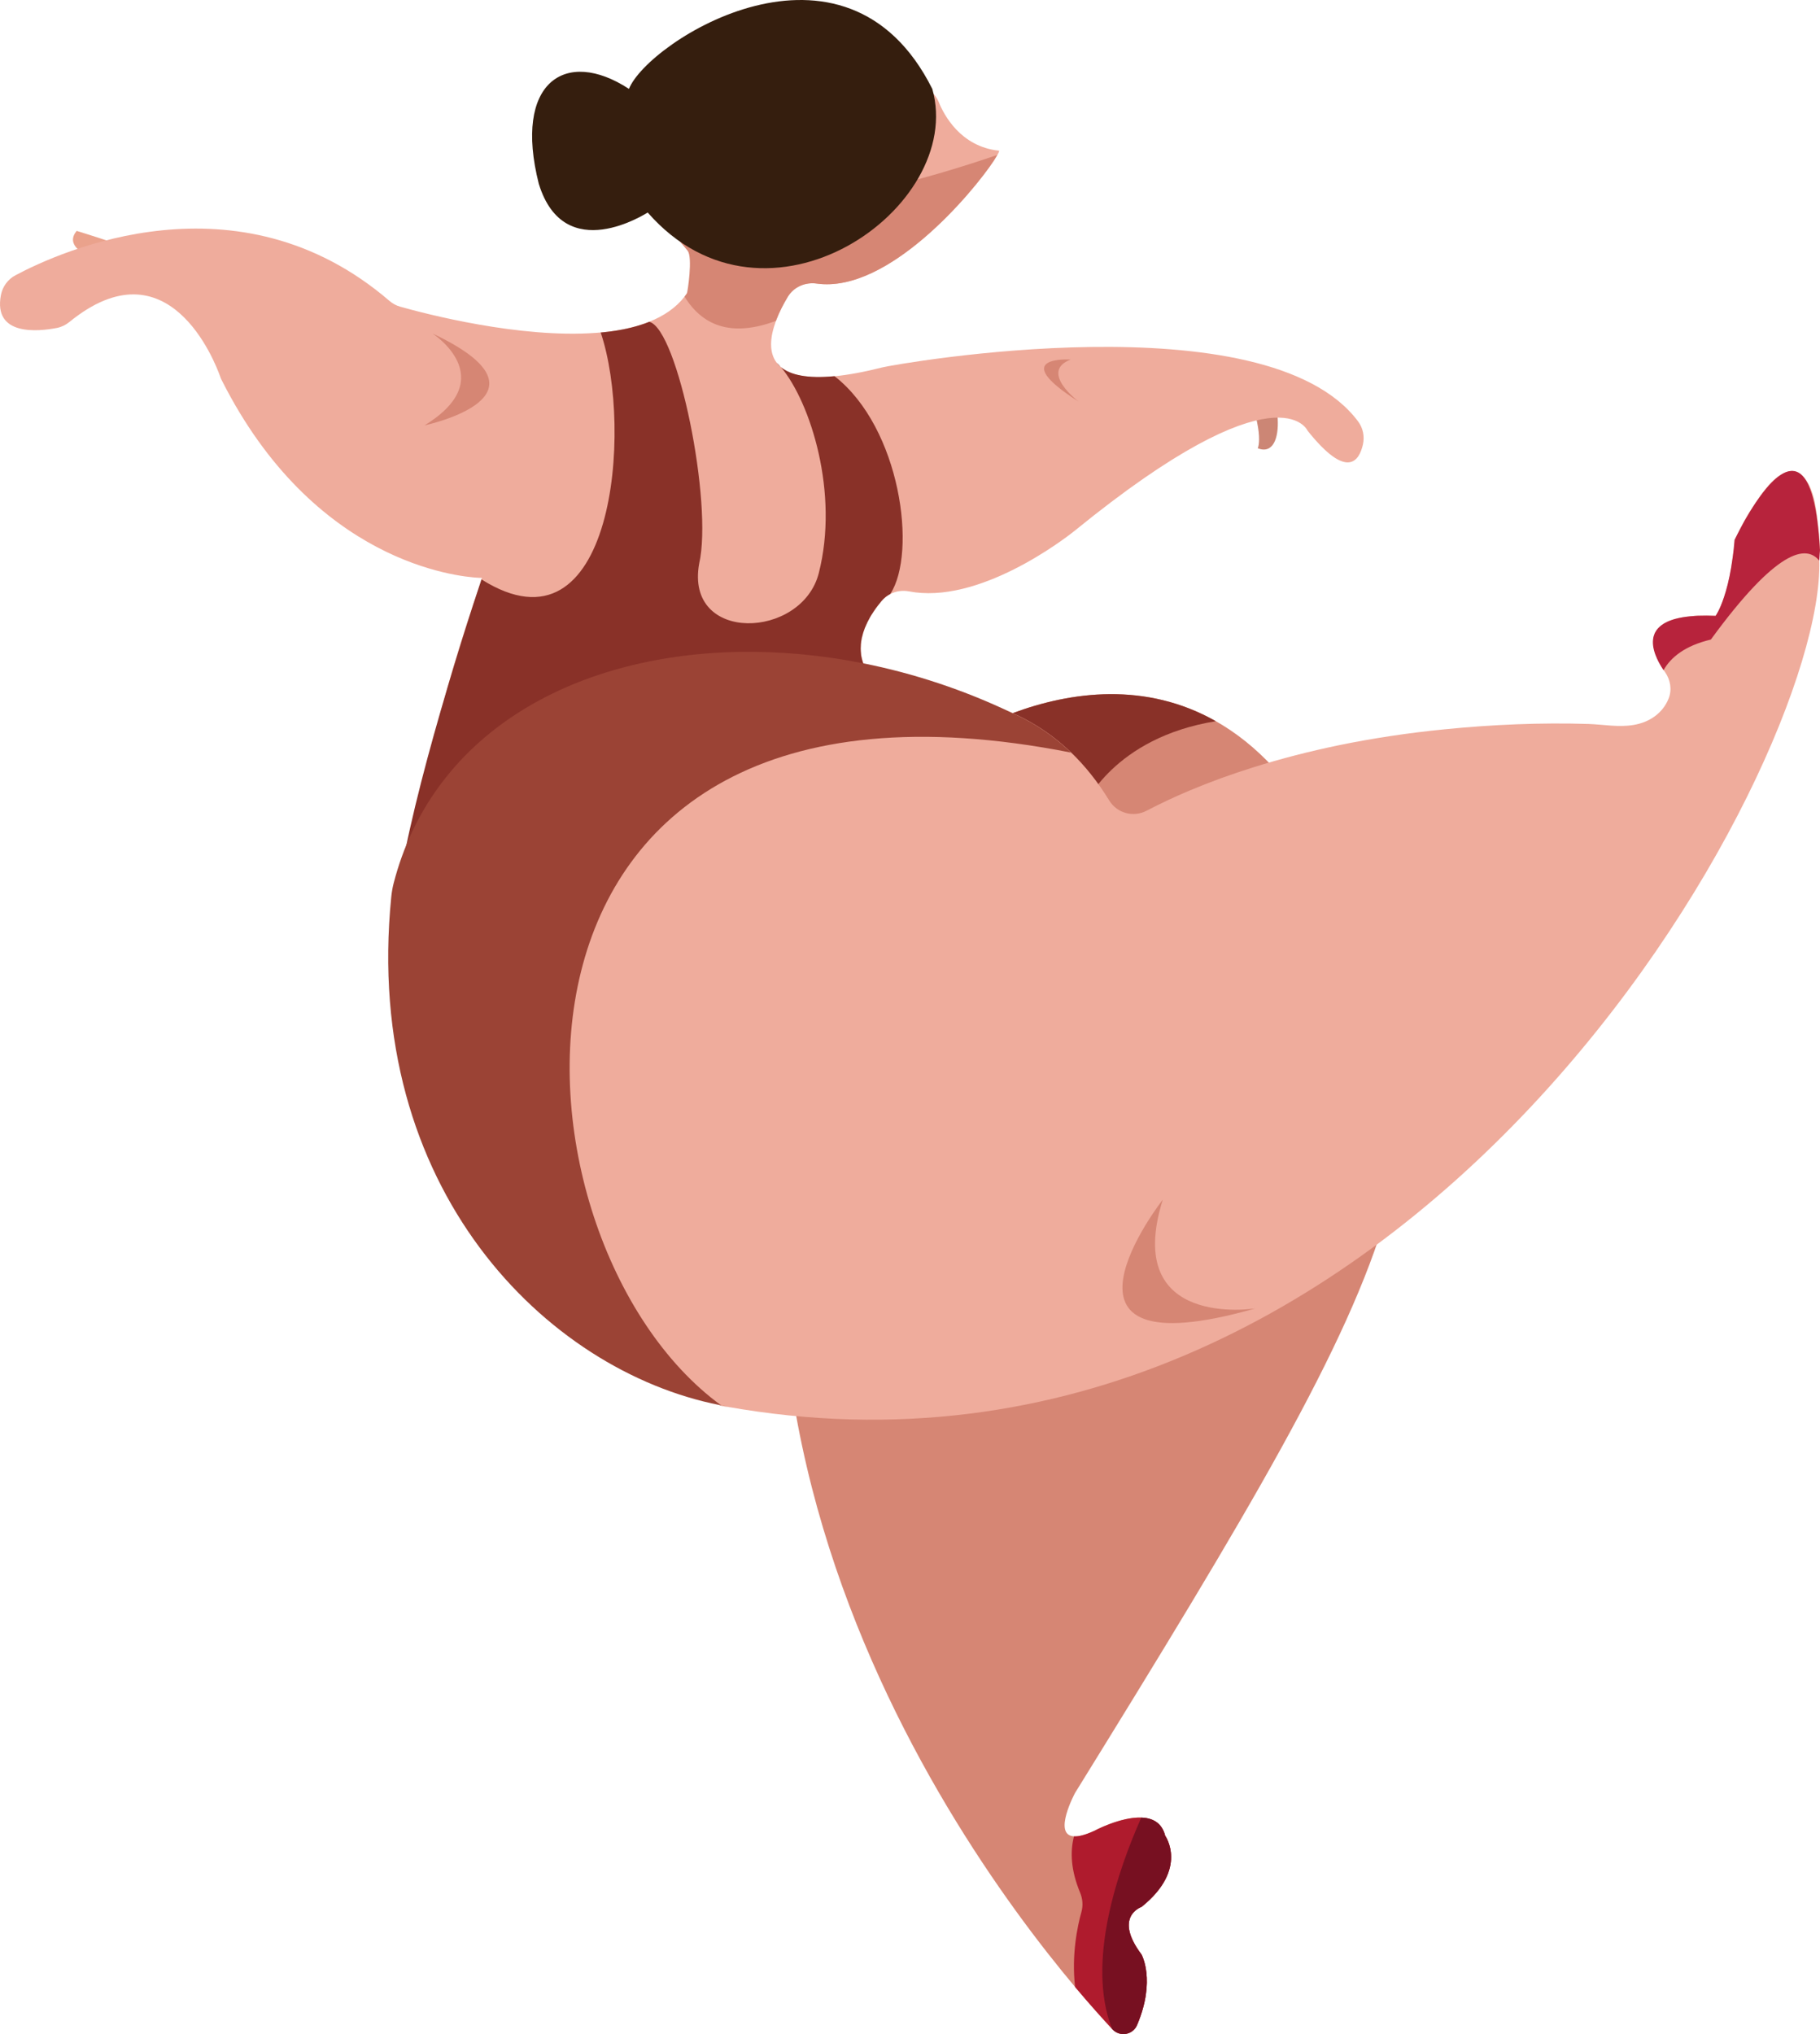 <svg xmlns="http://www.w3.org/2000/svg" width="966.67" height="1080" viewBox="0 0 966.67 1080"><g id="a"/><g id="b"><g id="c"><g id="d"><path d="M669.13 201.48c10.32 1.42 15.43 42.9-1.08 36.55.0.0 4.63-9.59-10.15-40.98l11.22 4.43z" fill="#cc8675"/><path d="M618.86 974.69s12.6 17.64-12.6 37.81c0 0-15.12 5.04.0 25.2.0.0 7.81 13.66-2.32 37.53-2.24 5.24-9.2 6.4-13.08 2.24-4.84-5.17-11.64-12.73-19.83-22.46-73.04-87.03-254.53-348.82-88.26-642.36-4.33.5 19.66-20.82 55.09-34 30.98-11.52 70.72-16.81 107.9 4.26 21.12 11.95 41.41 32.41 58.8 65.02 79.26 148.68 50.41 206.67-133.58 504.07.0.0-12.07 22.43-.53 23.01 2.39.15 5.82-.68 10.61-2.85.0.0 32.76-17.64 37.8 2.52z" fill="#d68674"/><path d="M75.01 135.28c-4.64 9.32-45.58.92-34.29-12.69.0.0 40.53 12.47 34.29 12.69z" fill="#eaa28c"/><path d="M645.75 382.92c-54.46 8.85-69.74 44.86-69.74 44.86l-38.16-49.12c30.98-11.52 70.72-16.81 107.9 4.26z" fill="#893128"/><path d="M966.61 292.59c-.03.96-1.66 3.06-.31 5.16 2.9 109.68-217.96 513.96-580.9 449.04-.13.0-.26-.03-.39-.05-.62-.1-1.27-.21-1.92-.34-.21-.05-.47-.16-.73-.31-.05-.03-.1-.05-.18-.08-134.4-44.61-182.61-145.7-163.96-288.79 3.73-28.71 10.17-59.13 19.14-91.08.03-.16.08-.34.13-.49 4.05-14.37 8.58-29.05 13.64-44.04.03-.08.05-.18.08-.26 1.24-3.68 2.52-7.39 3.81-11.13.65-.34.39-1.4.57-2.13.03-.1.05-.23.1-.39.03-.05.03-.08.03-.08.05-.26.13-.52.21-.78.0.0-.52.0-1.5-.05-11.59-.57-87.79-8.14-136.63-104.86-.31-.57-.57-1.17-.78-1.82-2.93-8.25-27.7-71.94-80.19-29.13-1.95 1.56-4.18 2.67-6.61 3.14-9.75 1.89-33.98 4.51-29.72-17.53.86-4.46 3.71-8.3 7.7-10.43 23.65-12.6 118.13-55.61 198.61 13.56 1.69 1.45 3.63 2.54 5.76 3.11 13.15 3.73 63.57 16.96 104.18 13.88.78-.03 1.56-.1 2.31-.18 7.65-.7 14.91-2 21.42-4.12.7-.21 1.35-.44 2-.67.8-.31 1.61-.6 2.39-.91 7.68-3.06 14.11-7.39 18.73-13.33.44-.54.86-1.12 1.22-1.69.42-.54.75-1.14 1.12-1.71.0-.03.03-.05.03-.08.36-.54.7-1.14.99-1.74.03-.05.05-.1.08-.13.31-.6.62-1.24.91-1.89.21-.41.41-.91.6-1.35.08-.18.16-.36.21-.57.1-.23.18-.47.23-.73 1.3-4.46.23-9.36-2.65-13.15-.36-.49-.73-.93-1.11-1.45-.34-.41-.7-.86-1.06-1.3-.6-.75-1.27-1.5-1.95-2.33-.29-.31-.57-.67-.88-1.01-1.19-1.4-2.41-2.85-3.71-4.38-3.84-4.49-7.86-9.57-11.2-14.99-13.95-22.41-16.57-51.25 54.7-76.53-.23.08-.36.1-.41.1 1.48-.96 59.88-22.02 95.39 17.61 1.14 1.27 2 2.75 2.62 4.31 2.52 6.2 11.36 23.45 31.95 25.52.05.29-.26 1.12-.96 2.28-.1.18-.23.39-.36.6-.39.65-.86 1.4-1.37 2.26-11.41 17.3-56.28 70.67-94.12 65.41-6.15-.88-12.27 1.76-15.48 7.11-2.39 3.99-4.46 8.04-5.97 11.98-.1.26-.18.52-.29.78-3.19 8.58-3.81 16.6.39 22.15.62.86 1.4 1.66 2.33 2.41.03.03.05.03.08.05 5.03 4.12 14.01 6.12 28.42 4.72 7.08-.7 15.43-2.2 25.29-4.69 7.16-1.82 203.95-36.67 252.69 28.68 2.62 3.5 3.53 7.99 2.57 12.24-1.95 8.69-8.33 19.06-29.38-7.29.0.0-15.12-35.27-123.5 52.93.0.0-43.54 35.63-81.54 33.2-2.23-.13-4.43-.41-6.61-.83-3.45-.65-6.95-.18-9.96 1.37-1.71.86-3.24 2.07-4.54 3.58-.62.75-1.27 1.58-1.95 2.44-.08.05-.13.13-.18.23-.57.73-1.11 1.53-1.69 2.33-.05.05-.08.1-.08.13-.34.47-.65.93-.96 1.45-.26.34-.47.67-.67 1.01-.23.39-.49.83-.73 1.24-.16.26-.28.52-.41.78-.6 1.06-1.14 2.15-1.61 3.27-.26.52-.49 1.06-.7 1.58-.03.05-.03.08-.03.1-.21.57-.44 1.17-.62 1.74-.21.57-.39 1.19-.52 1.76-.36 1.19-.62 2.39-.78 3.6-.03.29-.05.54-.08.8-.08.36-.1.7-.1 1.04-.05.6-.08 1.22-.08 1.82.0.47.03.93.05 1.4.03.49.05.93.13 1.43.03.23.05.52.08.8s.1.6.16.91c.1.57.26 1.17.44 1.79.16.52.29 1.04.49 1.56.26.75.6 1.5.96 2.28.65 1.43 1.5 2.83 2.57 4.25.05.08.13.16.21.23.21.23.39.49.6.75 1.58 1.79 3.53 3.16 5.73 4.05.16.08.34.13.47.18.05.03.08.03.13.05.34.1.67.21.99.31 13.36 3.58 40.15 2.1 67.72 14.39 8.74 3.89 17.56 9.16 26.04 16.39.21.23.49.44.75.67 1.43 1.22 2.83 2.49 4.23 3.84 7.11 6.85 13.95 15.22 20.23 25.49 4.15 6.74 12.81 9.1 19.81 5.42 7.37-3.84 14.91-7.37 22.59-10.61 11.1-4.67 22.46-8.79 34-12.4 14.89-4.69 30.01-8.53 45.28-11.72 18.67-3.84 37.55-6.64 56.54-8.51 25.31-2.52 51.01-3.63 76.41-2.83 7.94.29 15.92 1.87 23.86.52 8.25-1.35 15.48-6.12 18.62-14.06 1.84-4.62.96-9.86-1.87-13.93-.26-.36-.52-.73-.78-1.12-5.06-7.55-9.44-18.98.34-24.79 4.9-2.93 10.71-3.48 16.26-4.02.52-.05 1.06-.08 1.61-.1h.29c2.77-.1 5.81-.1 9.15.05.0.0 2.15-2.85 4.51-10.04 1.61-4.85 2.85-9.86 3.63-14.91.96-5.89 1.35-11.64 3.4-17.35 1.95-5.42 4.8-10.48 8.04-15.2 4.49-6.61 9-14.29 16.31-18.1 1.66-.86 3.55-1.4 5.42-1.17 2.2.29 4.18 1.58 5.6 3.29 5.97 7.03 6.64 18.7 7.68 27.39.1.83.18 1.66.26 2.52.23 2.33.41 4.85.54 7.5.03.36.03.78.03 1.17.0.16.0.31-.03.49z" fill="#efac9c"/><path d="M414.71 194.87c-.86-.71-1.61-1.51-2.24-2.34.76.76 1.49 1.54 2.24 2.34z" fill="#9b4335"/><path d="M529.67 82.27c-.1.2-.23.4-.35.63-.38.66-.86 1.41-1.39 2.27-11.39 17.29-56.28 70.67-94.11 65.4-6.15-.88-12.27 1.76-15.47 7.11-2.39 4.01-4.46 8.04-5.97 12-.1.23-.2.45-.28.71-21.62 8.01-37.98 4.18-48.49-12.85-.03.0-.03-.03-.03-.03.43-.55.83-1.11 1.23-1.66.38-.58 3.23-19.31.38-22.78-.33-.43-.68-.86-1.06-1.31-.6-.76-1.26-1.51-1.94-2.32-.28-.33-.58-.68-.88-1.03-1.18-1.39-2.42-2.85-3.7-4.36-3.81-4.54-7.84-9.6-11.22-15.05 42.24 5.57 102.05 1.13 183.28-26.72z" fill="#d68674"/><path d="M334.06 47.21c9.99-25.24 114.86-92.26 161.12.0 17.83 63.01-88 137.76-151.15 65.64-.43.13-44.27 28.88-57.85-15.24-13.63-53.67 13.96-72.57 47.89-50.41z" fill="#351e0e"/><path d="M617.59 636.97s-72.43 92.44 49.16 57.74c0 0-70.78 11.36-49.16-57.74z" fill="#d68674"/><path d="M225.48 225.85s74.5-15.64 4.22-48.79c0 0 36.89 23.65-4.22 48.79z" fill="#d68674"/><path d="M568.67 190.9s-34.46-2.29 4.22 22.33c0 0-21.11-15.85-4.22-22.33z" fill="#d68674"/><path d="M412.47 192.53c.76.76 1.49 1.54 2.24 2.34-.86-.71-1.61-1.51-2.24-2.34z" fill="#893128"/><path d="M457.21 342.49c-.05.6-.08 1.22-.08 1.82.0.47.03.93.05 1.4.03.49.05.93.13 1.43.03.23.05.52.08.8s.1.6.16.91c.13.6.29 1.19.44 1.79.16.52.29 1.04.49 1.56.29.75.62 1.5.96 2.28.73 1.48 1.63 2.98 2.78 4.49.21.23.39.49.6.75.7.86 1.48 1.71 2.31 2.54.99.57 2.1 1.09 3.42 1.5.21.08.42.13.62.21-.05.0-.1-.03-.16-.03-102.42-17.12-191.04 35.17-238.86 81.07-4.3 4.15-8.3 8.22-11.93 12.22-1.82 1.97-3.53 3.92-5.14 5.84 5.16-29.33 15.2-66.34 24.28-96.92.03-.16.08-.34.13-.49 5.29-17.87 10.24-33.51 13.64-44.04.03-.08.05-.18.08-.26 2.59-7.99 4.25-12.97 4.49-13.64.03-.05.03-.08.03-.08 70.13 44.19 80.76-79.28 63.33-131.08 7.65-.7 14.91-2 21.42-4.12.7-.21 1.35-.44 2-.67.8-.31 1.61-.6 2.39-.91 15.15 3.89 33.85 96.3 26.48 128.41-7.65 42.48 54.54 40.23 63.54 5.03 10.87-42.53-4.41-90.64-20-109.24-.03-.03-.05-.03-.08-.05-.03-.05-.05-.08-.1-.13 5.03 4.2 14.06 6.25 28.55 4.85l.05.05c35.04 27.39 43.93 93.65 29.54 115.62-1.71.86-3.24 2.07-4.54 3.58-.62.75-1.27 1.58-1.95 2.44-.08.05-.13.13-.18.23-.6.73-1.14 1.53-1.69 2.33-.05.05-.08.1-.08.13-.36.47-.67.93-.96 1.45-.26.34-.47.67-.67 1.01-.23.39-.49.83-.73 1.24-.16.26-.28.52-.41.78-.6 1.06-1.14 2.15-1.61 3.27-.26.52-.49 1.06-.7 1.58-.03.05-.03.08-.03.1-.21.57-.44 1.17-.62 1.74-.21.57-.39 1.19-.52 1.76-.36 1.19-.62 2.39-.78 3.6-.03.29-.05.54-.08.8-.08.36-.1.7-.1 1.04z" fill="#893128"/><path d="M383.01 746.2l2.39.6 2.65.68c-.98-.25-1.99-.5-3.02-.73-.66-.18-1.31-.33-1.99-.5.03.03.03.08.05.1-.18-.05-.38-.13-.6-.25-.1-.03-.2-.06-.3-.08-91.91-18.15-189.84-114.99-174.38-269.75.25-2.49.67-4.99 1.3-7.42 5-19.25 13.12-36.23 23.82-50.93 45.01-62.1 135.29-83.7 225.57-65.73 26.84 5.34 53.71 14.19 79.37 26.51 8.72 3.88 17.54 9.15 26.04 16.38.2.23.48.43.76.68 1.41 1.21 2.82 2.5 4.21 3.83-325.85-64.18-306.32 258.88-185.85 346.6z" fill="#9b4335"/><path d="M966.67 291.68s0 .13-.03.38c0 .15.0.3-.02.48-.05.98-.15 2.72-.33 5.17-6.98-8.72-22.63-6.02-57.59 41.86-13.87 3.3-21.32 9.5-25.13 16.26-3.25-4.84-6.65-11.64-5.39-17.44.05-.2.1-.43.15-.63.15-.53.33-1.03.55-1.54.1-.2.23-.4.33-.6.15-.3.33-.58.53-.86.13-.2.25-.38.4-.55.15-.2.3-.38.45-.55.48-.53 1.06-1.06 1.69-1.56.4-.3.83-.61 1.31-.91 1.26-.78 2.77-1.49 4.56-2.07.28-.1.58-.2.88-.3.4-.13.86-.25 1.34-.35.38-.1.78-.2 1.21-.3 2.44-.53 5.29-.93 8.57-1.13.53-.05 1.06-.08 1.61-.1h.28c2.77-.1 5.82-.1 9.17.05.0.0 2.14-2.85 4.51-10.06 1.29-3.88 2.65-9.05 3.78-15.73.1-.58.2-1.18.28-1.81.13-.76.25-1.51.35-2.32.1-.71.2-1.44.3-2.17.23-1.74.43-3.55.6-5.47.1-.91.18-1.81.25-2.77.0.0.43-.88 1.18-2.37 1.81-3.63 5.59-10.81 10.23-17.67.3-.45.61-.88.93-1.34.48-.68.98-1.39 1.46-2.07.4-.55.83-1.08 1.23-1.61.63-.81 1.26-1.59 1.89-2.34.91-1.08 1.84-2.12 2.77-3.05.73-.76 1.46-1.46 2.19-2.07.38-.33.76-.63 1.11-.91.73-.55 1.46-1.08 2.19-1.51.38-.23.73-.4 1.11-.6.38-.18.73-.33 1.08-.48.71-.28 1.44-.45 2.14-.55.35-.05.68-.08 1.03-.08 3.1.0 5.97 1.97 8.39 6.8.18.35.35.71.5 1.08 2.19 4.89 3.93 12.3 5.04 22.99.1.83.18 1.66.25 2.52.23 2.34.4 4.84.55 7.49.02.28.02.53.05.81z" fill="#b7233c"/><path d="M606.26 1037.7s7.81 13.66-2.34 37.53c-2.22 5.27-9.15 6.4-13.06 2.24-.08-.08-.15-.18-.23-.25-4.81-5.17-11.54-12.63-19.61-22.2-1.97-17.16 1.26-32.36 3.38-39.92.93-3.38.63-6.96-.71-10.18-4.86-11.69-5.42-21.6-3.25-29.89 2.39.15 5.82-.68 10.61-2.85.0.0 14.01-7.56 25.13-7.11 5.87.2 10.94 2.65 12.68 9.63.0.0 12.6 17.64-12.6 37.81.0.0-15.12 5.04.0 25.2z" fill="#af1b2d"/><path d="M606.26 1037.7s7.81 13.66-2.34 37.53c-2.22 5.27-9.15 6.4-13.06 2.24-.08-.08-.15-.18-.23-.25-13.89-35.51 3.35-84.71 15.55-112.16 5.87.2 10.94 2.65 12.68 9.63.0.0 12.6 17.64-12.6 37.81.0.0-15.12 5.04.0 25.2z" fill="#771021"/></g></g></g></svg>